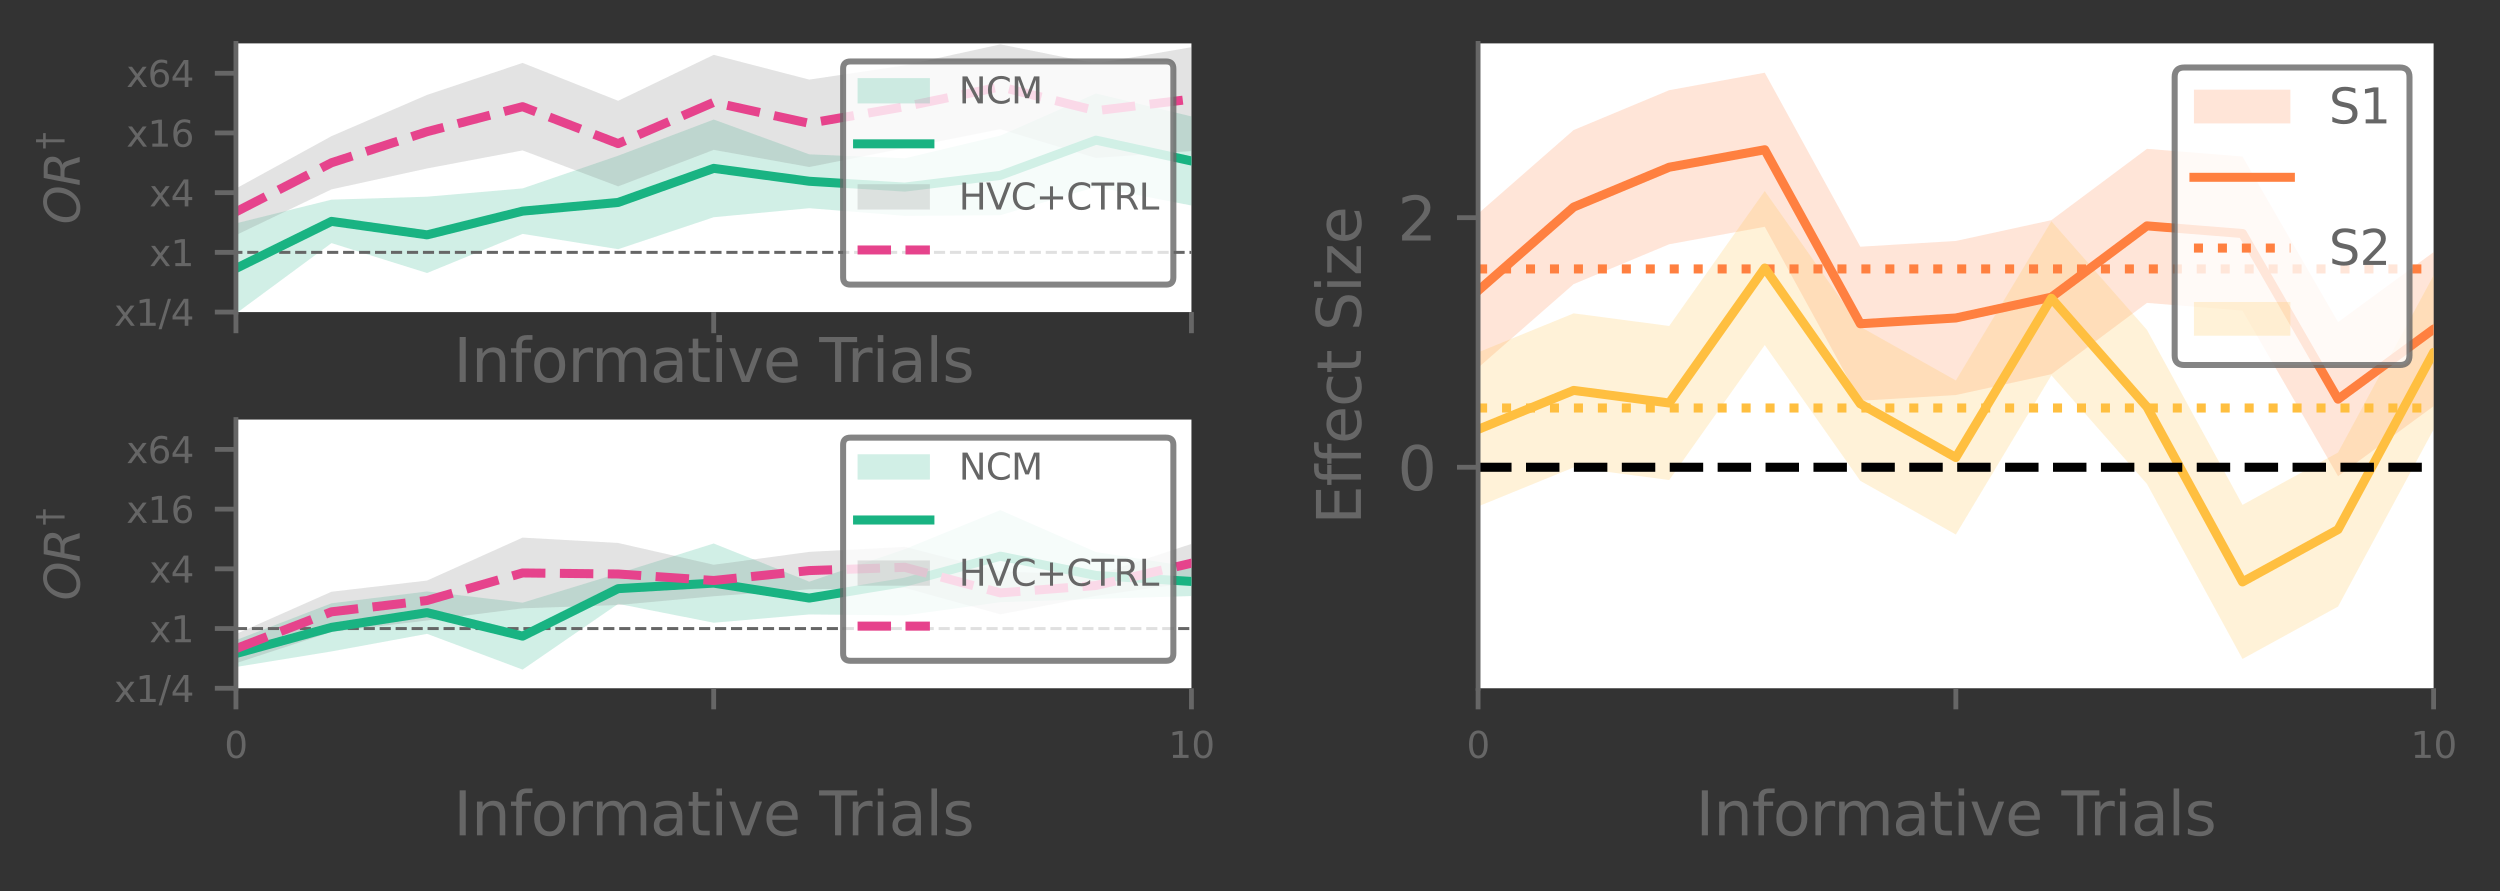 <?xml version="1.0" encoding="utf-8" standalone="no"?>
<!DOCTYPE svg PUBLIC "-//W3C//DTD SVG 1.1//EN"
  "http://www.w3.org/Graphics/SVG/1.1/DTD/svg11.dtd">
<svg xmlns:xlink="http://www.w3.org/1999/xlink" width="414.845pt" height="147.893pt" viewBox="0 0 414.845 147.893" xmlns="http://www.w3.org/2000/svg" version="1.1">
 <rect x="0" y="0" width="414.845" height="147.893" fill="#333333" stroke="none"/>
 <defs>
  <style type="text/css">*{stroke-linejoin: round; stroke-linecap: butt}</style>
 </defs>
 <g id="figure_1">
  <g id="patch_1">
   <path d="M 0 147.893 
L 414.845 147.893 
L 414.845 0 
L 0 0 
L 0 147.893 
z
" style="fill: none"/>
  </g>
  <g id="axes_1">
   <g id="patch_2">
    <path d="M 39.15 51.787 
L 197.705 51.787 
L 197.705 7.2 
L 39.15 7.2 
z
" style="fill: #ffffff"/>
   </g>
   <g id="PolyCollection_1">
    <path d="M 39.15 37.06 
L 39.15 52.031 
L 55.006 40.34 
L 70.861 45.307 
L 86.717 38.811 
L 102.572 41.353 
L 118.428 36.047 
L 134.283 34.549 
L 150.139 35.816 
L 165.994 35.707 
L 181.85 31.007 
L 197.705 34.104 
L 213.561 34.964 
L 213.561 25.369 
L 213.561 25.369 
L 197.705 19.321 
L 181.85 15.507 
L 165.994 22.5 
L 150.139 26.274 
L 134.283 25.608 
L 118.428 19.834 
L 102.572 25.835 
L 86.717 31.262 
L 70.861 32.637 
L 55.006 33.131 
L 39.15 37.06 
z
" clip-path="url(#p8312060863)" style="fill: #19b382; fill-opacity: 0.2"/>
   </g>
   <g id="PolyCollection_2">
    <path d="M 39.15 31.284 
L 39.15 39.014 
L 55.006 31.423 
L 70.861 27.954 
L 86.717 24.959 
L 102.572 30.927 
L 118.428 24.869 
L 134.283 27.715 
L 150.139 24.579 
L 165.994 21.44 
L 181.85 26.211 
L 197.705 25.067 
L 213.561 26.977 
L 213.561 12.254 
L 213.561 12.254 
L 197.705 7.831 
L 181.85 10.545 
L 165.994 7.362 
L 150.139 10.838 
L 134.283 13.21 
L 118.428 9.099 
L 102.572 16.727 
L 86.717 10.44 
L 70.861 15.748 
L 55.006 22.593 
L 39.15 31.284 
z
" clip-path="url(#p8312060863)" style="fill: #777777; fill-opacity: 0.2"/>
   </g>
   <g id="LineCollection_1">
    <path d="M 30.429 41.878 
L 222.281 41.878 
" clip-path="url(#p8312060863)" style="fill: none; stroke-dasharray: 1.85,0.8; stroke-dashoffset: 0; stroke: #666666; stroke-width: 0.5"/>
   </g>
   <g id="matplotlib.axis_1">
    <g id="xtick_1">
     <g id="line2d_1">
      <defs>
       <path id="m8dc194a706" d="M 0 0 
L 0 3.5 
" style="stroke: #666666; stroke-width: 0.8"/>
      </defs>
      <g>
       <use xlink:href="#m8dc194a706" x="39.15" y="51.787" style="fill: #666666; stroke: #666666; stroke-width: 0.8"/>
      </g>
     </g>
    </g>
    <g id="xtick_2">
     <g id="line2d_2">
      <g>
       <use xlink:href="#m8dc194a706" x="118.428" y="51.787" style="fill: #666666; stroke: #666666; stroke-width: 0.8"/>
      </g>
     </g>
    </g>
    <g id="xtick_3">
     <g id="line2d_3">
      <g>
       <use xlink:href="#m8dc194a706" x="197.705" y="51.787" style="fill: #666666; stroke: #666666; stroke-width: 0.8"/>
      </g>
     </g>
    </g>
    <g id="text_1">
     <!-- Informative Trials -->
     <g style="fill: #666666" transform="translate(75.269 63.385)scale(0.1 -0.1)">
      <defs>
       <path id="DejaVuSans-49" d="M 628 4666 
L 1259 4666 
L 1259 0 
L 628 0 
L 628 4666 
z
" transform="scale(0.016)"/>
       <path id="DejaVuSans-6e" d="M 3513 2113 
L 3513 0 
L 2938 0 
L 2938 2094 
Q 2938 2591 2744 2837 
Q 2550 3084 2163 3084 
Q 1697 3084 1428 2787 
Q 1159 2491 1159 1978 
L 1159 0 
L 581 0 
L 581 3500 
L 1159 3500 
L 1159 2956 
Q 1366 3272 1645 3428 
Q 1925 3584 2291 3584 
Q 2894 3584 3203 3211 
Q 3513 2838 3513 2113 
z
" transform="scale(0.016)"/>
       <path id="DejaVuSans-66" d="M 2375 4863 
L 2375 4384 
L 1825 4384 
Q 1516 4384 1395 4259 
Q 1275 4134 1275 3809 
L 1275 3500 
L 2222 3500 
L 2222 3053 
L 1275 3053 
L 1275 0 
L 697 0 
L 697 3053 
L 147 3053 
L 147 3500 
L 697 3500 
L 697 3744 
Q 697 4328 969 4595 
Q 1241 4863 1831 4863 
L 2375 4863 
z
" transform="scale(0.016)"/>
       <path id="DejaVuSans-6f" d="M 1959 3097 
Q 1497 3097 1228 2736 
Q 959 2375 959 1747 
Q 959 1119 1226 758 
Q 1494 397 1959 397 
Q 2419 397 2687 759 
Q 2956 1122 2956 1747 
Q 2956 2369 2687 2733 
Q 2419 3097 1959 3097 
z
M 1959 3584 
Q 2709 3584 3137 3096 
Q 3566 2609 3566 1747 
Q 3566 888 3137 398 
Q 2709 -91 1959 -91 
Q 1206 -91 779 398 
Q 353 888 353 1747 
Q 353 2609 779 3096 
Q 1206 3584 1959 3584 
z
" transform="scale(0.016)"/>
       <path id="DejaVuSans-72" d="M 2631 2963 
Q 2534 3019 2420 3045 
Q 2306 3072 2169 3072 
Q 1681 3072 1420 2755 
Q 1159 2438 1159 1844 
L 1159 0 
L 581 0 
L 581 3500 
L 1159 3500 
L 1159 2956 
Q 1341 3275 1631 3429 
Q 1922 3584 2338 3584 
Q 2397 3584 2469 3576 
Q 2541 3569 2628 3553 
L 2631 2963 
z
" transform="scale(0.016)"/>
       <path id="DejaVuSans-6d" d="M 3328 2828 
Q 3544 3216 3844 3400 
Q 4144 3584 4550 3584 
Q 5097 3584 5394 3201 
Q 5691 2819 5691 2113 
L 5691 0 
L 5113 0 
L 5113 2094 
Q 5113 2597 4934 2840 
Q 4756 3084 4391 3084 
Q 3944 3084 3684 2787 
Q 3425 2491 3425 1978 
L 3425 0 
L 2847 0 
L 2847 2094 
Q 2847 2600 2669 2842 
Q 2491 3084 2119 3084 
Q 1678 3084 1418 2786 
Q 1159 2488 1159 1978 
L 1159 0 
L 581 0 
L 581 3500 
L 1159 3500 
L 1159 2956 
Q 1356 3278 1631 3431 
Q 1906 3584 2284 3584 
Q 2666 3584 2933 3390 
Q 3200 3197 3328 2828 
z
" transform="scale(0.016)"/>
       <path id="DejaVuSans-61" d="M 2194 1759 
Q 1497 1759 1228 1600 
Q 959 1441 959 1056 
Q 959 750 1161 570 
Q 1363 391 1709 391 
Q 2188 391 2477 730 
Q 2766 1069 2766 1631 
L 2766 1759 
L 2194 1759 
z
M 3341 1997 
L 3341 0 
L 2766 0 
L 2766 531 
Q 2569 213 2275 61 
Q 1981 -91 1556 -91 
Q 1019 -91 701 211 
Q 384 513 384 1019 
Q 384 1609 779 1909 
Q 1175 2209 1959 2209 
L 2766 2209 
L 2766 2266 
Q 2766 2663 2505 2880 
Q 2244 3097 1772 3097 
Q 1472 3097 1187 3025 
Q 903 2953 641 2809 
L 641 3341 
Q 956 3463 1253 3523 
Q 1550 3584 1831 3584 
Q 2591 3584 2966 3190 
Q 3341 2797 3341 1997 
z
" transform="scale(0.016)"/>
       <path id="DejaVuSans-74" d="M 1172 4494 
L 1172 3500 
L 2356 3500 
L 2356 3053 
L 1172 3053 
L 1172 1153 
Q 1172 725 1289 603 
Q 1406 481 1766 481 
L 2356 481 
L 2356 0 
L 1766 0 
Q 1100 0 847 248 
Q 594 497 594 1153 
L 594 3053 
L 172 3053 
L 172 3500 
L 594 3500 
L 594 4494 
L 1172 4494 
z
" transform="scale(0.016)"/>
       <path id="DejaVuSans-69" d="M 603 3500 
L 1178 3500 
L 1178 0 
L 603 0 
L 603 3500 
z
M 603 4863 
L 1178 4863 
L 1178 4134 
L 603 4134 
L 603 4863 
z
" transform="scale(0.016)"/>
       <path id="DejaVuSans-76" d="M 191 3500 
L 800 3500 
L 1894 563 
L 2988 3500 
L 3597 3500 
L 2284 0 
L 1503 0 
L 191 3500 
z
" transform="scale(0.016)"/>
       <path id="DejaVuSans-65" d="M 3597 1894 
L 3597 1613 
L 953 1613 
Q 991 1019 1311 708 
Q 1631 397 2203 397 
Q 2534 397 2845 478 
Q 3156 559 3463 722 
L 3463 178 
Q 3153 47 2828 -22 
Q 2503 -91 2169 -91 
Q 1331 -91 842 396 
Q 353 884 353 1716 
Q 353 2575 817 3079 
Q 1281 3584 2069 3584 
Q 2775 3584 3186 3129 
Q 3597 2675 3597 1894 
z
M 3022 2063 
Q 3016 2534 2758 2815 
Q 2500 3097 2075 3097 
Q 1594 3097 1305 2825 
Q 1016 2553 972 2059 
L 3022 2063 
z
" transform="scale(0.016)"/>
       <path id="DejaVuSans-20" transform="scale(0.016)"/>
       <path id="DejaVuSans-54" d="M -19 4666 
L 3928 4666 
L 3928 4134 
L 2272 4134 
L 2272 0 
L 1638 0 
L 1638 4134 
L -19 4134 
L -19 4666 
z
" transform="scale(0.016)"/>
       <path id="DejaVuSans-6c" d="M 603 4863 
L 1178 4863 
L 1178 0 
L 603 0 
L 603 4863 
z
" transform="scale(0.016)"/>
       <path id="DejaVuSans-73" d="M 2834 3397 
L 2834 2853 
Q 2591 2978 2328 3040 
Q 2066 3103 1784 3103 
Q 1356 3103 1142 2972 
Q 928 2841 928 2578 
Q 928 2378 1081 2264 
Q 1234 2150 1697 2047 
L 1894 2003 
Q 2506 1872 2764 1633 
Q 3022 1394 3022 966 
Q 3022 478 2636 193 
Q 2250 -91 1575 -91 
Q 1294 -91 989 -36 
Q 684 19 347 128 
L 347 722 
Q 666 556 975 473 
Q 1284 391 1588 391 
Q 1994 391 2212 530 
Q 2431 669 2431 922 
Q 2431 1156 2273 1281 
Q 2116 1406 1581 1522 
L 1381 1569 
Q 847 1681 609 1914 
Q 372 2147 372 2553 
Q 372 3047 722 3315 
Q 1072 3584 1716 3584 
Q 2034 3584 2315 3537 
Q 2597 3491 2834 3397 
z
" transform="scale(0.016)"/>
      </defs>
      <use xlink:href="#DejaVuSans-49"/>
      <use xlink:href="#DejaVuSans-6e" x="29.492"/>
      <use xlink:href="#DejaVuSans-66" x="92.871"/>
      <use xlink:href="#DejaVuSans-6f" x="128.076"/>
      <use xlink:href="#DejaVuSans-72" x="189.258"/>
      <use xlink:href="#DejaVuSans-6d" x="228.621"/>
      <use xlink:href="#DejaVuSans-61" x="326.033"/>
      <use xlink:href="#DejaVuSans-74" x="387.312"/>
      <use xlink:href="#DejaVuSans-69" x="426.521"/>
      <use xlink:href="#DejaVuSans-76" x="454.305"/>
      <use xlink:href="#DejaVuSans-65" x="513.484"/>
      <use xlink:href="#DejaVuSans-20" x="575.008"/>
      <use xlink:href="#DejaVuSans-54" x="606.795"/>
      <use xlink:href="#DejaVuSans-72" x="653.129"/>
      <use xlink:href="#DejaVuSans-69" x="694.242"/>
      <use xlink:href="#DejaVuSans-61" x="722.025"/>
      <use xlink:href="#DejaVuSans-6c" x="783.305"/>
      <use xlink:href="#DejaVuSans-73" x="811.088"/>
     </g>
    </g>
   </g>
   <g id="matplotlib.axis_2">
    <g id="ytick_1">
     <g id="line2d_4">
      <defs>
       <path id="md479b10d7c" d="M 0 0 
L -3.5 0 
" style="stroke: #666666; stroke-width: 0.8"/>
      </defs>
      <g>
       <use xlink:href="#md479b10d7c" x="39.15" y="41.878" style="fill: #666666; stroke: #666666; stroke-width: 0.8"/>
      </g>
     </g>
     <g id="text_2">
      <!-- x1 -->
      <g style="fill: #666666" transform="translate(24.781 44.158)scale(0.06 -0.06)">
       <defs>
        <path id="DejaVuSans-78" d="M 3513 3500 
L 2247 1797 
L 3578 0 
L 2900 0 
L 1881 1375 
L 863 0 
L 184 0 
L 1544 1831 
L 300 3500 
L 978 3500 
L 1906 2253 
L 2834 3500 
L 3513 3500 
z
" transform="scale(0.016)"/>
        <path id="DejaVuSans-31" d="M 794 531 
L 1825 531 
L 1825 4091 
L 703 3866 
L 703 4441 
L 1819 4666 
L 2450 4666 
L 2450 531 
L 3481 531 
L 3481 0 
L 794 0 
L 794 531 
z
" transform="scale(0.016)"/>
       </defs>
       <use xlink:href="#DejaVuSans-78"/>
       <use xlink:href="#DejaVuSans-31" x="59.18"/>
      </g>
     </g>
    </g>
    <g id="ytick_2">
     <g id="line2d_5">
      <g>
       <use xlink:href="#md479b10d7c" x="39.15" y="51.787" style="fill: #666666; stroke: #666666; stroke-width: 0.8"/>
      </g>
     </g>
     <g id="text_3">
      <!-- x1/4 -->
      <g style="fill: #666666" transform="translate(18.942 54.066)scale(0.06 -0.06)">
       <defs>
        <path id="DejaVuSans-2f" d="M 1625 4666 
L 2156 4666 
L 531 -594 
L 0 -594 
L 1625 4666 
z
" transform="scale(0.016)"/>
        <path id="DejaVuSans-34" d="M 2419 4116 
L 825 1625 
L 2419 1625 
L 2419 4116 
z
M 2253 4666 
L 3047 4666 
L 3047 1625 
L 3713 1625 
L 3713 1100 
L 3047 1100 
L 3047 0 
L 2419 0 
L 2419 1100 
L 313 1100 
L 313 1709 
L 2253 4666 
z
" transform="scale(0.016)"/>
       </defs>
       <use xlink:href="#DejaVuSans-78"/>
       <use xlink:href="#DejaVuSans-31" x="59.18"/>
       <use xlink:href="#DejaVuSans-2f" x="122.803"/>
       <use xlink:href="#DejaVuSans-34" x="156.494"/>
      </g>
     </g>
    </g>
    <g id="ytick_3">
     <g id="line2d_6">
      <g>
       <use xlink:href="#md479b10d7c" x="39.15" y="31.97" style="fill: #666666; stroke: #666666; stroke-width: 0.8"/>
      </g>
     </g>
     <g id="text_4">
      <!-- x4 -->
      <g style="fill: #666666" transform="translate(24.781 34.25)scale(0.06 -0.06)">
       <use xlink:href="#DejaVuSans-78"/>
       <use xlink:href="#DejaVuSans-34" x="59.18"/>
      </g>
     </g>
    </g>
    <g id="ytick_4">
     <g id="line2d_7">
      <g>
       <use xlink:href="#md479b10d7c" x="39.15" y="22.062" style="fill: #666666; stroke: #666666; stroke-width: 0.8"/>
      </g>
     </g>
     <g id="text_5">
      <!-- x16 -->
      <g style="fill: #666666" transform="translate(20.964 24.342)scale(0.06 -0.06)">
       <defs>
        <path id="DejaVuSans-36" d="M 2113 2584 
Q 1688 2584 1439 2293 
Q 1191 2003 1191 1497 
Q 1191 994 1439 701 
Q 1688 409 2113 409 
Q 2538 409 2786 701 
Q 3034 994 3034 1497 
Q 3034 2003 2786 2293 
Q 2538 2584 2113 2584 
z
M 3366 4563 
L 3366 3988 
Q 3128 4100 2886 4159 
Q 2644 4219 2406 4219 
Q 1781 4219 1451 3797 
Q 1122 3375 1075 2522 
Q 1259 2794 1537 2939 
Q 1816 3084 2150 3084 
Q 2853 3084 3261 2657 
Q 3669 2231 3669 1497 
Q 3669 778 3244 343 
Q 2819 -91 2113 -91 
Q 1303 -91 875 529 
Q 447 1150 447 2328 
Q 447 3434 972 4092 
Q 1497 4750 2381 4750 
Q 2619 4750 2861 4703 
Q 3103 4656 3366 4563 
z
" transform="scale(0.016)"/>
       </defs>
       <use xlink:href="#DejaVuSans-78"/>
       <use xlink:href="#DejaVuSans-31" x="59.18"/>
       <use xlink:href="#DejaVuSans-36" x="122.803"/>
      </g>
     </g>
    </g>
    <g id="ytick_5">
     <g id="line2d_8">
      <g>
       <use xlink:href="#md479b10d7c" x="39.15" y="12.154" style="fill: #666666; stroke: #666666; stroke-width: 0.8"/>
      </g>
     </g>
     <g id="text_6">
      <!-- x64 -->
      <g style="fill: #666666" transform="translate(20.964 14.434)scale(0.06 -0.06)">
       <use xlink:href="#DejaVuSans-78"/>
       <use xlink:href="#DejaVuSans-36" x="59.18"/>
       <use xlink:href="#DejaVuSans-34" x="122.803"/>
      </g>
     </g>
    </g>
    <g id="text_7">
     <!-- $OR^{\dagger}$ -->
     <g style="fill: #666666" transform="translate(13.279 37.213)rotate(-90)scale(0.08 -0.08)">
      <defs>
       <path id="DejaVuSans-Oblique-4f" d="M 2919 4238 
Q 2400 4238 2003 3986 
Q 1606 3734 1313 3219 
Q 1125 2891 1026 2522 
Q 928 2153 928 1778 
Q 928 1128 1239 775 
Q 1550 422 2119 422 
Q 2631 422 3032 676 
Q 3434 931 3719 1434 
Q 3909 1772 4009 2142 
Q 4109 2513 4109 2881 
Q 4109 3528 3796 3883 
Q 3484 4238 2919 4238 
z
M 2100 -91 
Q 1241 -91 748 418 
Q 256 928 256 1813 
Q 256 2319 448 2847 
Q 641 3375 978 3788 
Q 1375 4272 1862 4511 
Q 2350 4750 2938 4750 
Q 3794 4750 4287 4245 
Q 4781 3741 4781 2869 
Q 4781 2331 4593 1812 
Q 4406 1294 4056 872 
Q 3656 384 3173 146 
Q 2691 -91 2100 -91 
z
" transform="scale(0.016)"/>
       <path id="DejaVuSans-Oblique-52" d="M 1613 4147 
L 1294 2491 
L 2106 2491 
Q 2584 2491 2879 2755 
Q 3175 3019 3175 3444 
Q 3175 3784 2976 3965 
Q 2778 4147 2406 4147 
L 1613 4147 
z
M 2772 2241 
Q 2972 2194 3105 2009 
Q 3238 1825 3413 1275 
L 3809 0 
L 3144 0 
L 2778 1197 
Q 2638 1659 2453 1815 
Q 2269 1972 1888 1972 
L 1191 1972 
L 806 0 
L 172 0 
L 1081 4666 
L 2503 4666 
Q 3150 4666 3495 4373 
Q 3841 4081 3841 3531 
Q 3841 3044 3547 2687 
Q 3253 2331 2772 2241 
z
" transform="scale(0.016)"/>
       <path id="DejaVuSans-2020" d="M 1325 4666 
L 1875 4666 
L 1875 3353 
L 3022 3353 
L 3022 2875 
L 1875 2875 
L 1875 -616 
L 1325 -616 
L 1325 2875 
L 178 2875 
L 178 3353 
L 1325 3353 
L 1325 4666 
z
" transform="scale(0.016)"/>
      </defs>
      <use xlink:href="#DejaVuSans-Oblique-4f" transform="translate(0 0.684)"/>
      <use xlink:href="#DejaVuSans-Oblique-52" transform="translate(78.711 0.684)"/>
      <use xlink:href="#DejaVuSans-2020" transform="translate(155.21 38.966)scale(0.7)"/>
     </g>
    </g>
   </g>
   <g id="line2d_9">
    <path d="M 39.15 44.545 
L 55.006 36.736 
L 70.861 38.972 
L 86.717 35.037 
L 102.572 33.594 
L 118.428 27.94 
L 134.283 30.078 
L 150.139 31.045 
L 165.994 29.104 
L 181.85 23.257 
L 197.705 26.712 
L 213.561 30.166 
" clip-path="url(#p8312060863)" style="fill: none; stroke: #19b382; stroke-width: 1.5; stroke-linecap: square"/>
   </g>
   <g id="line2d_10">
    <path d="M 39.15 35.149 
L 55.006 27.008 
L 70.861 21.851 
L 86.717 17.7 
L 102.572 23.827 
L 118.428 16.984 
L 134.283 20.462 
L 150.139 17.708 
L 165.994 14.401 
L 181.85 18.378 
L 197.705 16.449 
L 213.561 19.616 
" clip-path="url(#p8312060863)" style="fill: none; stroke-dasharray: 5.55,2.4; stroke-dashoffset: 0; stroke: #e6438c; stroke-width: 1.5"/>
   </g>
   <g id="patch_3">
    <path d="M 39.15 51.787 
L 39.15 7.2 
" style="fill: none; stroke: #666666; stroke-width: 0.8; stroke-linejoin: miter; stroke-linecap: square"/>
   </g>
   <g id="legend_1">
    <g id="patch_4">
     <path d="M 141.105 47.227 
L 193.505 47.227 
Q 194.705 47.227 194.705 46.028 
L 194.705 11.4 
Q 194.705 10.2 193.505 10.2 
L 141.105 10.2 
Q 139.905 10.2 139.905 11.4 
L 139.905 46.028 
Q 139.905 47.227 141.105 47.227 
z
" style="fill: #ffffff; opacity: 0.8; stroke: #666666; stroke-linejoin: miter"/>
    </g>
    <g id="patch_5">
     <path d="M 142.305 17.159 
L 154.305 17.159 
L 154.305 12.959 
L 142.305 12.959 
z
" style="fill: #19b382; fill-opacity: 0.2"/>
    </g>
    <g id="text_8">
     <!-- NCM -->
     <g style="fill: #666666" transform="translate(159.105 17.159)scale(0.06 -0.06)">
      <defs>
       <path id="DejaVuSans-4e" d="M 628 4666 
L 1478 4666 
L 3547 763 
L 3547 4666 
L 4159 4666 
L 4159 0 
L 3309 0 
L 1241 3903 
L 1241 0 
L 628 0 
L 628 4666 
z
" transform="scale(0.016)"/>
       <path id="DejaVuSans-43" d="M 4122 4306 
L 4122 3641 
Q 3803 3938 3442 4084 
Q 3081 4231 2675 4231 
Q 1875 4231 1450 3742 
Q 1025 3253 1025 2328 
Q 1025 1406 1450 917 
Q 1875 428 2675 428 
Q 3081 428 3442 575 
Q 3803 722 4122 1019 
L 4122 359 
Q 3791 134 3420 21 
Q 3050 -91 2638 -91 
Q 1578 -91 968 557 
Q 359 1206 359 2328 
Q 359 3453 968 4101 
Q 1578 4750 2638 4750 
Q 3056 4750 3426 4639 
Q 3797 4528 4122 4306 
z
" transform="scale(0.016)"/>
       <path id="DejaVuSans-4d" d="M 628 4666 
L 1569 4666 
L 2759 1491 
L 3956 4666 
L 4897 4666 
L 4897 0 
L 4281 0 
L 4281 4097 
L 3078 897 
L 2444 897 
L 1241 4097 
L 1241 0 
L 628 0 
L 628 4666 
z
" transform="scale(0.016)"/>
      </defs>
      <use xlink:href="#DejaVuSans-4e"/>
      <use xlink:href="#DejaVuSans-43" x="74.805"/>
      <use xlink:href="#DejaVuSans-4d" x="144.629"/>
     </g>
    </g>
    <g id="line2d_11">
     <path d="M 142.305 23.866 
L 148.305 23.866 
L 154.305 23.866 
" style="fill: none; stroke: #19b382; stroke-width: 1.5; stroke-linecap: square"/>
    </g>
    <g id="patch_6">
     <path d="M 142.305 34.773 
L 154.305 34.773 
L 154.305 30.573 
L 142.305 30.573 
z
" style="fill: #777777; fill-opacity: 0.2"/>
    </g>
    <g id="text_9">
     <!-- HVC+CTRL -->
     <g style="fill: #666666" transform="translate(159.105 34.773)scale(0.06 -0.06)">
      <defs>
       <path id="DejaVuSans-48" d="M 628 4666 
L 1259 4666 
L 1259 2753 
L 3553 2753 
L 3553 4666 
L 4184 4666 
L 4184 0 
L 3553 0 
L 3553 2222 
L 1259 2222 
L 1259 0 
L 628 0 
L 628 4666 
z
" transform="scale(0.016)"/>
       <path id="DejaVuSans-56" d="M 1831 0 
L 50 4666 
L 709 4666 
L 2188 738 
L 3669 4666 
L 4325 4666 
L 2547 0 
L 1831 0 
z
" transform="scale(0.016)"/>
       <path id="DejaVuSans-2b" d="M 2944 4013 
L 2944 2272 
L 4684 2272 
L 4684 1741 
L 2944 1741 
L 2944 0 
L 2419 0 
L 2419 1741 
L 678 1741 
L 678 2272 
L 2419 2272 
L 2419 4013 
L 2944 4013 
z
" transform="scale(0.016)"/>
       <path id="DejaVuSans-52" d="M 2841 2188 
Q 3044 2119 3236 1894 
Q 3428 1669 3622 1275 
L 4263 0 
L 3584 0 
L 2988 1197 
Q 2756 1666 2539 1819 
Q 2322 1972 1947 1972 
L 1259 1972 
L 1259 0 
L 628 0 
L 628 4666 
L 2053 4666 
Q 2853 4666 3247 4331 
Q 3641 3997 3641 3322 
Q 3641 2881 3436 2590 
Q 3231 2300 2841 2188 
z
M 1259 4147 
L 1259 2491 
L 2053 2491 
Q 2509 2491 2742 2702 
Q 2975 2913 2975 3322 
Q 2975 3731 2742 3939 
Q 2509 4147 2053 4147 
L 1259 4147 
z
" transform="scale(0.016)"/>
       <path id="DejaVuSans-4c" d="M 628 4666 
L 1259 4666 
L 1259 531 
L 3531 531 
L 3531 0 
L 628 0 
L 628 4666 
z
" transform="scale(0.016)"/>
      </defs>
      <use xlink:href="#DejaVuSans-48"/>
      <use xlink:href="#DejaVuSans-56" x="75.195"/>
      <use xlink:href="#DejaVuSans-43" x="143.604"/>
      <use xlink:href="#DejaVuSans-2b" x="213.428"/>
      <use xlink:href="#DejaVuSans-43" x="297.217"/>
      <use xlink:href="#DejaVuSans-54" x="367.041"/>
      <use xlink:href="#DejaVuSans-52" x="428.125"/>
      <use xlink:href="#DejaVuSans-4c" x="497.607"/>
     </g>
    </g>
    <g id="line2d_12">
     <path d="M 142.305 41.48 
L 148.305 41.48 
L 154.305 41.48 
" style="fill: none; stroke-dasharray: 5.55,2.4; stroke-dashoffset: 0; stroke: #e6438c; stroke-width: 1.5"/>
    </g>
   </g>
  </g>
  <g id="axes_2">
   <g id="patch_7">
    <path d="M 39.15 114.208 
L 197.705 114.208 
L 197.705 69.621 
L 39.15 69.621 
z
" style="fill: #ffffff"/>
   </g>
   <g id="PolyCollection_3">
    <path d="M 39.15 106.219 
L 39.15 110.679 
L 55.006 108.095 
L 70.861 105.177 
L 86.717 111.112 
L 102.572 100.202 
L 118.428 103.335 
L 134.283 101.962 
L 150.139 102.111 
L 165.994 99.934 
L 181.85 99.379 
L 197.705 98.903 
L 213.561 101.566 
L 213.561 89.995 
L 213.561 89.995 
L 197.705 94.067 
L 181.85 91.61 
L 165.994 84.654 
L 150.139 91.123 
L 134.283 96.523 
L 118.428 90.185 
L 102.572 95.157 
L 86.717 100.006 
L 70.861 98.142 
L 55.006 100.108 
L 39.15 106.219 
z
" clip-path="url(#p18d39ec4b7)" style="fill: #19b382; fill-opacity: 0.2"/>
   </g>
   <g id="PolyCollection_4">
    <path d="M 39.15 105.216 
L 39.15 110.055 
L 55.006 104.859 
L 70.861 102.961 
L 86.717 100.941 
L 102.572 100.394 
L 118.428 98.938 
L 134.283 97.787 
L 150.139 97.538 
L 165.994 101.952 
L 181.85 98.868 
L 197.705 96.652 
L 213.561 95.556 
L 213.561 87.783 
L 213.561 87.783 
L 197.705 90.252 
L 181.85 95.444 
L 165.994 94.811 
L 150.139 90.737 
L 134.283 91.575 
L 118.428 93.715 
L 102.572 90.101 
L 86.717 89.209 
L 70.861 96.334 
L 55.006 98.192 
L 39.15 105.216 
z
" clip-path="url(#p18d39ec4b7)" style="fill: #777777; fill-opacity: 0.2"/>
   </g>
   <g id="LineCollection_2">
    <path d="M 39.15 104.3 
L 197.705 104.3 
" clip-path="url(#p18d39ec4b7)" style="fill: none; stroke-dasharray: 1.85,0.8; stroke-dashoffset: 0; stroke: #666666; stroke-width: 0.5"/>
   </g>
   <g id="matplotlib.axis_3">
    <g id="xtick_4">
     <g id="line2d_13">
      <g>
       <use xlink:href="#m8dc194a706" x="39.15" y="114.208" style="fill: #666666; stroke: #666666; stroke-width: 0.8"/>
      </g>
     </g>
     <g id="text_10">
      <!-- 0 -->
      <g style="fill: #666666" transform="translate(37.241 125.767)scale(0.06 -0.06)">
       <defs>
        <path id="DejaVuSans-30" d="M 2034 4250 
Q 1547 4250 1301 3770 
Q 1056 3291 1056 2328 
Q 1056 1369 1301 889 
Q 1547 409 2034 409 
Q 2525 409 2770 889 
Q 3016 1369 3016 2328 
Q 3016 3291 2770 3770 
Q 2525 4250 2034 4250 
z
M 2034 4750 
Q 2819 4750 3233 4129 
Q 3647 3509 3647 2328 
Q 3647 1150 3233 529 
Q 2819 -91 2034 -91 
Q 1250 -91 836 529 
Q 422 1150 422 2328 
Q 422 3509 836 4129 
Q 1250 4750 2034 4750 
z
" transform="scale(0.016)"/>
       </defs>
       <use xlink:href="#DejaVuSans-30"/>
      </g>
     </g>
    </g>
    <g id="xtick_5">
     <g id="line2d_14">
      <g>
       <use xlink:href="#m8dc194a706" x="118.428" y="114.208" style="fill: #666666; stroke: #666666; stroke-width: 0.8"/>
      </g>
     </g>
    </g>
    <g id="xtick_6">
     <g id="line2d_15">
      <g>
       <use xlink:href="#m8dc194a706" x="197.705" y="114.208" style="fill: #666666; stroke: #666666; stroke-width: 0.8"/>
      </g>
     </g>
     <g id="text_11">
      <!-- 10 -->
      <g style="fill: #666666" transform="translate(193.888 125.767)scale(0.06 -0.06)">
       <use xlink:href="#DejaVuSans-31"/>
       <use xlink:href="#DejaVuSans-30" x="63.623"/>
      </g>
     </g>
    </g>
    <g id="text_12">
     <!-- Informative Trials -->
     <g style="fill: #666666" transform="translate(75.269 138.613)scale(0.1 -0.1)">
      <use xlink:href="#DejaVuSans-49"/>
      <use xlink:href="#DejaVuSans-6e" x="29.492"/>
      <use xlink:href="#DejaVuSans-66" x="92.871"/>
      <use xlink:href="#DejaVuSans-6f" x="128.076"/>
      <use xlink:href="#DejaVuSans-72" x="189.258"/>
      <use xlink:href="#DejaVuSans-6d" x="228.621"/>
      <use xlink:href="#DejaVuSans-61" x="326.033"/>
      <use xlink:href="#DejaVuSans-74" x="387.312"/>
      <use xlink:href="#DejaVuSans-69" x="426.521"/>
      <use xlink:href="#DejaVuSans-76" x="454.305"/>
      <use xlink:href="#DejaVuSans-65" x="513.484"/>
      <use xlink:href="#DejaVuSans-20" x="575.008"/>
      <use xlink:href="#DejaVuSans-54" x="606.795"/>
      <use xlink:href="#DejaVuSans-72" x="653.129"/>
      <use xlink:href="#DejaVuSans-69" x="694.242"/>
      <use xlink:href="#DejaVuSans-61" x="722.025"/>
      <use xlink:href="#DejaVuSans-6c" x="783.305"/>
      <use xlink:href="#DejaVuSans-73" x="811.088"/>
     </g>
    </g>
   </g>
   <g id="matplotlib.axis_4">
    <g id="ytick_6">
     <g id="line2d_16">
      <g>
       <use xlink:href="#md479b10d7c" x="39.15" y="104.3" style="fill: #666666; stroke: #666666; stroke-width: 0.8"/>
      </g>
     </g>
     <g id="text_13">
      <!-- x1 -->
      <g style="fill: #666666" transform="translate(24.781 106.579)scale(0.06 -0.06)">
       <use xlink:href="#DejaVuSans-78"/>
       <use xlink:href="#DejaVuSans-31" x="59.18"/>
      </g>
     </g>
    </g>
    <g id="ytick_7">
     <g id="line2d_17">
      <g>
       <use xlink:href="#md479b10d7c" x="39.15" y="114.208" style="fill: #666666; stroke: #666666; stroke-width: 0.8"/>
      </g>
     </g>
     <g id="text_14">
      <!-- x1/4 -->
      <g style="fill: #666666" transform="translate(18.942 116.487)scale(0.06 -0.06)">
       <use xlink:href="#DejaVuSans-78"/>
       <use xlink:href="#DejaVuSans-31" x="59.18"/>
       <use xlink:href="#DejaVuSans-2f" x="122.803"/>
       <use xlink:href="#DejaVuSans-34" x="156.494"/>
      </g>
     </g>
    </g>
    <g id="ytick_8">
     <g id="line2d_18">
      <g>
       <use xlink:href="#md479b10d7c" x="39.15" y="94.392" style="fill: #666666; stroke: #666666; stroke-width: 0.8"/>
      </g>
     </g>
     <g id="text_15">
      <!-- x4 -->
      <g style="fill: #666666" transform="translate(24.781 96.671)scale(0.06 -0.06)">
       <use xlink:href="#DejaVuSans-78"/>
       <use xlink:href="#DejaVuSans-34" x="59.18"/>
      </g>
     </g>
    </g>
    <g id="ytick_9">
     <g id="line2d_19">
      <g>
       <use xlink:href="#md479b10d7c" x="39.15" y="84.484" style="fill: #666666; stroke: #666666; stroke-width: 0.8"/>
      </g>
     </g>
     <g id="text_16">
      <!-- x16 -->
      <g style="fill: #666666" transform="translate(20.964 86.763)scale(0.06 -0.06)">
       <use xlink:href="#DejaVuSans-78"/>
       <use xlink:href="#DejaVuSans-31" x="59.18"/>
       <use xlink:href="#DejaVuSans-36" x="122.803"/>
      </g>
     </g>
    </g>
    <g id="ytick_10">
     <g id="line2d_20">
      <g>
       <use xlink:href="#md479b10d7c" x="39.15" y="74.575" style="fill: #666666; stroke: #666666; stroke-width: 0.8"/>
      </g>
     </g>
     <g id="text_17">
      <!-- x64 -->
      <g style="fill: #666666" transform="translate(20.964 76.855)scale(0.06 -0.06)">
       <use xlink:href="#DejaVuSans-78"/>
       <use xlink:href="#DejaVuSans-36" x="59.18"/>
       <use xlink:href="#DejaVuSans-34" x="122.803"/>
      </g>
     </g>
    </g>
    <g id="text_18">
     <!-- $OR^{\dagger}$ -->
     <g style="fill: #666666" transform="translate(13.279 99.635)rotate(-90)scale(0.08 -0.08)">
      <use xlink:href="#DejaVuSans-Oblique-4f" transform="translate(0 0.684)"/>
      <use xlink:href="#DejaVuSans-Oblique-52" transform="translate(78.711 0.684)"/>
      <use xlink:href="#DejaVuSans-2020" transform="translate(155.21 38.966)scale(0.7)"/>
     </g>
    </g>
   </g>
   <g id="line2d_21">
    <path d="M 39.15 108.449 
L 55.006 104.101 
L 70.861 101.66 
L 86.717 105.559 
L 102.572 97.679 
L 118.428 96.76 
L 134.283 99.243 
L 150.139 96.617 
L 165.994 92.294 
L 181.85 95.495 
L 197.705 96.485 
L 213.561 95.781 
" clip-path="url(#p18d39ec4b7)" style="fill: none; stroke: #19b382; stroke-width: 1.5; stroke-linecap: square"/>
   </g>
   <g id="line2d_22">
    <path d="M 39.15 107.636 
L 55.006 101.525 
L 70.861 99.648 
L 86.717 95.075 
L 102.572 95.248 
L 118.428 96.327 
L 134.283 94.681 
L 150.139 94.137 
L 165.994 98.381 
L 181.85 97.156 
L 197.705 93.452 
L 213.561 91.669 
" clip-path="url(#p18d39ec4b7)" style="fill: none; stroke-dasharray: 5.55,2.4; stroke-dashoffset: 0; stroke: #e6438c; stroke-width: 1.5"/>
   </g>
   <g id="patch_8">
    <path d="M 39.15 114.208 
L 39.15 69.621 
" style="fill: none; stroke: #666666; stroke-width: 0.8; stroke-linejoin: miter; stroke-linecap: square"/>
   </g>
   <g id="legend_2">
    <g id="patch_9">
     <path d="M 141.105 109.649 
L 193.505 109.649 
Q 194.705 109.649 194.705 108.449 
L 194.705 73.821 
Q 194.705 72.621 193.505 72.621 
L 141.105 72.621 
Q 139.905 72.621 139.905 73.821 
L 139.905 108.449 
Q 139.905 109.649 141.105 109.649 
z
" style="fill: #ffffff; opacity: 0.8; stroke: #666666; stroke-linejoin: miter"/>
    </g>
    <g id="patch_10">
     <path d="M 142.305 79.58 
L 154.305 79.58 
L 154.305 75.38 
L 142.305 75.38 
z
" style="fill: #19b382; fill-opacity: 0.2"/>
    </g>
    <g id="text_19">
     <!-- NCM -->
     <g style="fill: #666666" transform="translate(159.105 79.58)scale(0.06 -0.06)">
      <use xlink:href="#DejaVuSans-4e"/>
      <use xlink:href="#DejaVuSans-43" x="74.805"/>
      <use xlink:href="#DejaVuSans-4d" x="144.629"/>
     </g>
    </g>
    <g id="line2d_23">
     <path d="M 142.305 86.287 
L 148.305 86.287 
L 154.305 86.287 
" style="fill: none; stroke: #19b382; stroke-width: 1.5; stroke-linecap: square"/>
    </g>
    <g id="patch_11">
     <path d="M 142.305 97.194 
L 154.305 97.194 
L 154.305 92.994 
L 142.305 92.994 
z
" style="fill: #777777; fill-opacity: 0.2"/>
    </g>
    <g id="text_20">
     <!-- HVC+CTRL -->
     <g style="fill: #666666" transform="translate(159.105 97.194)scale(0.06 -0.06)">
      <use xlink:href="#DejaVuSans-48"/>
      <use xlink:href="#DejaVuSans-56" x="75.195"/>
      <use xlink:href="#DejaVuSans-43" x="143.604"/>
      <use xlink:href="#DejaVuSans-2b" x="213.428"/>
      <use xlink:href="#DejaVuSans-43" x="297.217"/>
      <use xlink:href="#DejaVuSans-54" x="367.041"/>
      <use xlink:href="#DejaVuSans-52" x="428.125"/>
      <use xlink:href="#DejaVuSans-4c" x="497.607"/>
     </g>
    </g>
    <g id="line2d_24">
     <path d="M 142.305 103.901 
L 148.305 103.901 
L 154.305 103.901 
" style="fill: none; stroke-dasharray: 5.55,2.4; stroke-dashoffset: 0; stroke: #e6438c; stroke-width: 1.5"/>
    </g>
   </g>
  </g>
  <g id="axes_3">
   <g id="patch_12">
    <path d="M 245.272 114.208 
L 403.827 114.208 
L 403.827 7.2 
L 245.272 7.2 
z
" style="fill: #ffffff"/>
   </g>
   <g id="PolyCollection_5">
    <path d="M 245.272 35.456 
L 245.272 61.022 
L 261.128 47.143 
L 276.983 40.531 
L 292.839 37.63 
L 308.694 66.506 
L 324.55 65.548 
L 340.405 62.096 
L 356.261 50.263 
L 372.116 51.537 
L 387.972 79.019 
L 403.827 67.401 
L 419.683 60.229 
L 419.683 34.663 
L 419.683 34.663 
L 403.827 41.835 
L 387.972 53.453 
L 372.116 25.971 
L 356.261 24.697 
L 340.405 36.53 
L 324.55 39.982 
L 308.694 40.94 
L 292.839 12.064 
L 276.983 14.965 
L 261.128 21.577 
L 245.272 35.456 
z
" clip-path="url(#p8950c725ef)" style="fill: #ff8040; fill-opacity: 0.2"/>
   </g>
   <g id="PolyCollection_6">
    <path d="M 245.272 58.469 
L 245.272 84.035 
L 261.128 77.565 
L 276.983 79.66 
L 292.839 57.262 
L 308.694 79.789 
L 324.55 88.699 
L 340.405 62.278 
L 356.261 80.304 
L 372.116 109.344 
L 387.972 100.65 
L 403.827 71.259 
L 419.683 74.978 
L 419.683 49.413 
L 419.683 49.413 
L 403.827 45.693 
L 387.972 75.085 
L 372.116 83.778 
L 356.261 54.739 
L 340.405 36.712 
L 324.55 63.134 
L 308.694 54.223 
L 292.839 31.697 
L 276.983 54.094 
L 261.128 51.999 
L 245.272 58.469 
z
" clip-path="url(#p8950c725ef)" style="fill: #ffbf40; fill-opacity: 0.2"/>
   </g>
   <g id="matplotlib.axis_5">
    <g id="xtick_7">
     <g id="line2d_25">
      <g>
       <use xlink:href="#m8dc194a706" x="245.272" y="114.208" style="fill: #666666; stroke: #666666; stroke-width: 0.8"/>
      </g>
     </g>
     <g id="text_21">
      <!-- 0 -->
      <g style="fill: #666666" transform="translate(243.363 125.767)scale(0.06 -0.06)">
       <use xlink:href="#DejaVuSans-30"/>
      </g>
     </g>
    </g>
    <g id="xtick_8">
     <g id="line2d_26">
      <g>
       <use xlink:href="#m8dc194a706" x="324.55" y="114.208" style="fill: #666666; stroke: #666666; stroke-width: 0.8"/>
      </g>
     </g>
    </g>
    <g id="xtick_9">
     <g id="line2d_27">
      <g>
       <use xlink:href="#m8dc194a706" x="403.827" y="114.208" style="fill: #666666; stroke: #666666; stroke-width: 0.8"/>
      </g>
     </g>
     <g id="text_22">
      <!-- 10 -->
      <g style="fill: #666666" transform="translate(400.01 125.767)scale(0.06 -0.06)">
       <use xlink:href="#DejaVuSans-31"/>
       <use xlink:href="#DejaVuSans-30" x="63.623"/>
      </g>
     </g>
    </g>
    <g id="text_23">
     <!-- Informative Trials -->
     <g style="fill: #666666" transform="translate(281.391 138.613)scale(0.1 -0.1)">
      <use xlink:href="#DejaVuSans-49"/>
      <use xlink:href="#DejaVuSans-6e" x="29.492"/>
      <use xlink:href="#DejaVuSans-66" x="92.871"/>
      <use xlink:href="#DejaVuSans-6f" x="128.076"/>
      <use xlink:href="#DejaVuSans-72" x="189.258"/>
      <use xlink:href="#DejaVuSans-6d" x="228.621"/>
      <use xlink:href="#DejaVuSans-61" x="326.033"/>
      <use xlink:href="#DejaVuSans-74" x="387.312"/>
      <use xlink:href="#DejaVuSans-69" x="426.521"/>
      <use xlink:href="#DejaVuSans-76" x="454.305"/>
      <use xlink:href="#DejaVuSans-65" x="513.484"/>
      <use xlink:href="#DejaVuSans-20" x="575.008"/>
      <use xlink:href="#DejaVuSans-54" x="606.795"/>
      <use xlink:href="#DejaVuSans-72" x="653.129"/>
      <use xlink:href="#DejaVuSans-69" x="694.242"/>
      <use xlink:href="#DejaVuSans-61" x="722.025"/>
      <use xlink:href="#DejaVuSans-6c" x="783.305"/>
      <use xlink:href="#DejaVuSans-73" x="811.088"/>
     </g>
    </g>
   </g>
   <g id="matplotlib.axis_6">
    <g id="ytick_11">
     <g id="line2d_28">
      <g>
       <use xlink:href="#md479b10d7c" x="245.272" y="77.538" style="fill: #666666; stroke: #666666; stroke-width: 0.8"/>
      </g>
     </g>
     <g id="text_24">
      <!-- 0 -->
      <g style="fill: #666666" transform="translate(231.909 81.337)scale(0.1 -0.1)">
       <use xlink:href="#DejaVuSans-30"/>
      </g>
     </g>
    </g>
    <g id="ytick_12">
     <g id="line2d_29">
      <g>
       <use xlink:href="#md479b10d7c" x="245.272" y="36.117" style="fill: #666666; stroke: #666666; stroke-width: 0.8"/>
      </g>
     </g>
     <g id="text_25">
      <!-- 2 -->
      <g style="fill: #666666" transform="translate(231.909 39.916)scale(0.1 -0.1)">
       <defs>
        <path id="DejaVuSans-32" d="M 1228 531 
L 3431 531 
L 3431 0 
L 469 0 
L 469 531 
Q 828 903 1448 1529 
Q 2069 2156 2228 2338 
Q 2531 2678 2651 2914 
Q 2772 3150 2772 3378 
Q 2772 3750 2511 3984 
Q 2250 4219 1831 4219 
Q 1534 4219 1204 4116 
Q 875 4013 500 3803 
L 500 4441 
Q 881 4594 1212 4672 
Q 1544 4750 1819 4750 
Q 2544 4750 2975 4387 
Q 3406 4025 3406 3419 
Q 3406 3131 3298 2873 
Q 3191 2616 2906 2266 
Q 2828 2175 2409 1742 
Q 1991 1309 1228 531 
z
" transform="scale(0.016)"/>
       </defs>
       <use xlink:href="#DejaVuSans-32"/>
      </g>
     </g>
    </g>
    <g id="text_26">
     <!-- Effect Size -->
     <g style="fill: #666666" transform="translate(225.83 87.023)rotate(-90)scale(0.1 -0.1)">
      <defs>
       <path id="DejaVuSans-45" d="M 628 4666 
L 3578 4666 
L 3578 4134 
L 1259 4134 
L 1259 2753 
L 3481 2753 
L 3481 2222 
L 1259 2222 
L 1259 531 
L 3634 531 
L 3634 0 
L 628 0 
L 628 4666 
z
" transform="scale(0.016)"/>
       <path id="DejaVuSans-63" d="M 3122 3366 
L 3122 2828 
Q 2878 2963 2633 3030 
Q 2388 3097 2138 3097 
Q 1578 3097 1268 2742 
Q 959 2388 959 1747 
Q 959 1106 1268 751 
Q 1578 397 2138 397 
Q 2388 397 2633 464 
Q 2878 531 3122 666 
L 3122 134 
Q 2881 22 2623 -34 
Q 2366 -91 2075 -91 
Q 1284 -91 818 406 
Q 353 903 353 1747 
Q 353 2603 823 3093 
Q 1294 3584 2113 3584 
Q 2378 3584 2631 3529 
Q 2884 3475 3122 3366 
z
" transform="scale(0.016)"/>
       <path id="DejaVuSans-53" d="M 3425 4513 
L 3425 3897 
Q 3066 4069 2747 4153 
Q 2428 4238 2131 4238 
Q 1616 4238 1336 4038 
Q 1056 3838 1056 3469 
Q 1056 3159 1242 3001 
Q 1428 2844 1947 2747 
L 2328 2669 
Q 3034 2534 3370 2195 
Q 3706 1856 3706 1288 
Q 3706 609 3251 259 
Q 2797 -91 1919 -91 
Q 1588 -91 1214 -16 
Q 841 59 441 206 
L 441 856 
Q 825 641 1194 531 
Q 1563 422 1919 422 
Q 2459 422 2753 634 
Q 3047 847 3047 1241 
Q 3047 1584 2836 1778 
Q 2625 1972 2144 2069 
L 1759 2144 
Q 1053 2284 737 2584 
Q 422 2884 422 3419 
Q 422 4038 858 4394 
Q 1294 4750 2059 4750 
Q 2388 4750 2728 4690 
Q 3069 4631 3425 4513 
z
" transform="scale(0.016)"/>
       <path id="DejaVuSans-7a" d="M 353 3500 
L 3084 3500 
L 3084 2975 
L 922 459 
L 3084 459 
L 3084 0 
L 275 0 
L 275 525 
L 2438 3041 
L 353 3041 
L 353 3500 
z
" transform="scale(0.016)"/>
      </defs>
      <use xlink:href="#DejaVuSans-45"/>
      <use xlink:href="#DejaVuSans-66" x="63.184"/>
      <use xlink:href="#DejaVuSans-66" x="98.389"/>
      <use xlink:href="#DejaVuSans-65" x="133.594"/>
      <use xlink:href="#DejaVuSans-63" x="195.117"/>
      <use xlink:href="#DejaVuSans-74" x="250.098"/>
      <use xlink:href="#DejaVuSans-20" x="289.307"/>
      <use xlink:href="#DejaVuSans-53" x="321.094"/>
      <use xlink:href="#DejaVuSans-69" x="384.57"/>
      <use xlink:href="#DejaVuSans-7a" x="412.354"/>
      <use xlink:href="#DejaVuSans-65" x="464.844"/>
     </g>
    </g>
   </g>
   <g id="line2d_30">
    <path d="M 245.272 48.239 
L 261.128 34.36 
L 276.983 27.748 
L 292.839 24.847 
L 308.694 53.723 
L 324.55 52.765 
L 340.405 49.313 
L 356.261 37.48 
L 372.116 38.754 
L 387.972 66.236 
L 403.827 54.618 
L 415.845 49.182 
" clip-path="url(#p8950c725ef)" style="fill: none; stroke: #ff8040; stroke-width: 1.5; stroke-linecap: square"/>
   </g>
   <g id="line2d_31">
    <path d="M 245.272 44.627 
L 261.128 44.627 
L 276.983 44.627 
L 292.839 44.627 
L 308.694 44.627 
L 324.55 44.627 
L 340.405 44.627 
L 356.261 44.627 
L 372.116 44.627 
L 387.972 44.627 
L 403.827 44.627 
L 415.845 44.627 
" clip-path="url(#p8950c725ef)" style="fill: none; stroke-dasharray: 1.5,2.475; stroke-dashoffset: 0; stroke: #ff8040; stroke-width: 1.5"/>
   </g>
   <g id="line2d_32">
    <path d="M 245.272 71.252 
L 261.128 64.782 
L 276.983 66.877 
L 292.839 44.48 
L 308.694 67.006 
L 324.55 75.917 
L 340.405 49.495 
L 356.261 67.522 
L 372.116 96.561 
L 387.972 87.867 
L 403.827 58.476 
L 415.845 61.295 
" clip-path="url(#p8950c725ef)" style="fill: none; stroke: #ffbf40; stroke-width: 1.5; stroke-linecap: square"/>
   </g>
   <g id="line2d_33">
    <path d="M 245.272 67.702 
L 261.128 67.702 
L 276.983 67.702 
L 292.839 67.702 
L 308.694 67.702 
L 324.55 67.702 
L 340.405 67.702 
L 356.261 67.702 
L 372.116 67.702 
L 387.972 67.702 
L 403.827 67.702 
L 415.845 67.702 
" clip-path="url(#p8950c725ef)" style="fill: none; stroke-dasharray: 1.5,2.475; stroke-dashoffset: 0; stroke: #ffbf40; stroke-width: 1.5"/>
   </g>
   <g id="line2d_34">
    <path d="M 245.272 77.538 
L 403.827 77.538 
" clip-path="url(#p8950c725ef)" style="fill: none; stroke-dasharray: 5.55,2.4; stroke-dashoffset: 0; stroke: #000000; stroke-width: 1.5"/>
   </g>
   <g id="patch_13">
    <path d="M 245.272 114.208 
L 245.272 7.2 
" style="fill: none; stroke: #666666; stroke-width: 0.8; stroke-linejoin: miter; stroke-linecap: square"/>
   </g>
   <g id="legend_3">
    <g id="patch_14">
     <path d="M 362.459 60.57 
L 398.227 60.57 
Q 399.827 60.57 399.827 58.97 
L 399.827 12.8 
Q 399.827 11.2 398.227 11.2 
L 362.459 11.2 
Q 360.859 11.2 360.859 12.8 
L 360.859 58.97 
Q 360.859 60.57 362.459 60.57 
z
" style="fill: #ffffff; opacity: 0.8; stroke: #666666; stroke-linejoin: miter"/>
    </g>
    <g id="patch_15">
     <path d="M 364.059 20.479 
L 380.059 20.479 
L 380.059 14.879 
L 364.059 14.879 
z
" style="fill: #ff8040; fill-opacity: 0.2"/>
    </g>
    <g id="text_27">
     <!-- S1 -->
     <g style="fill: #666666" transform="translate(386.459 20.479)scale(0.08 -0.08)">
      <use xlink:href="#DejaVuSans-53"/>
      <use xlink:href="#DejaVuSans-31" x="63.477"/>
     </g>
    </g>
    <g id="line2d_35">
     <path d="M 364.059 29.421 
L 372.059 29.421 
L 380.059 29.421 
" style="fill: none; stroke: #ff8040; stroke-width: 1.5; stroke-linecap: square"/>
    </g>
    <g id="line2d_36">
     <path d="M 364.059 41.164 
L 372.059 41.164 
L 380.059 41.164 
" style="fill: none; stroke-dasharray: 1.5,2.475; stroke-dashoffset: 0; stroke: #ff8040; stroke-width: 1.5"/>
    </g>
    <g id="text_28">
     <!-- S2 -->
     <g style="fill: #666666" transform="translate(386.459 43.964)scale(0.08 -0.08)">
      <use xlink:href="#DejaVuSans-53"/>
      <use xlink:href="#DejaVuSans-32" x="63.477"/>
     </g>
    </g>
    <g id="patch_16">
     <path d="M 364.059 55.706 
L 380.059 55.706 
L 380.059 50.106 
L 364.059 50.106 
z
" style="fill: #ffbf40; fill-opacity: 0.2"/>
    </g>
   </g>
  </g>
 </g>
 <defs>
  <clipPath id="p8312060863">
   <rect x="39.15" y="7.2" width="158.555" height="44.587"/>
  </clipPath>
  <clipPath id="p18d39ec4b7">
   <rect x="39.15" y="69.621" width="158.555" height="44.587"/>
  </clipPath>
  <clipPath id="p8950c725ef">
   <rect x="245.272" y="7.2" width="158.555" height="107.008"/>
  </clipPath>
 </defs>
</svg>
